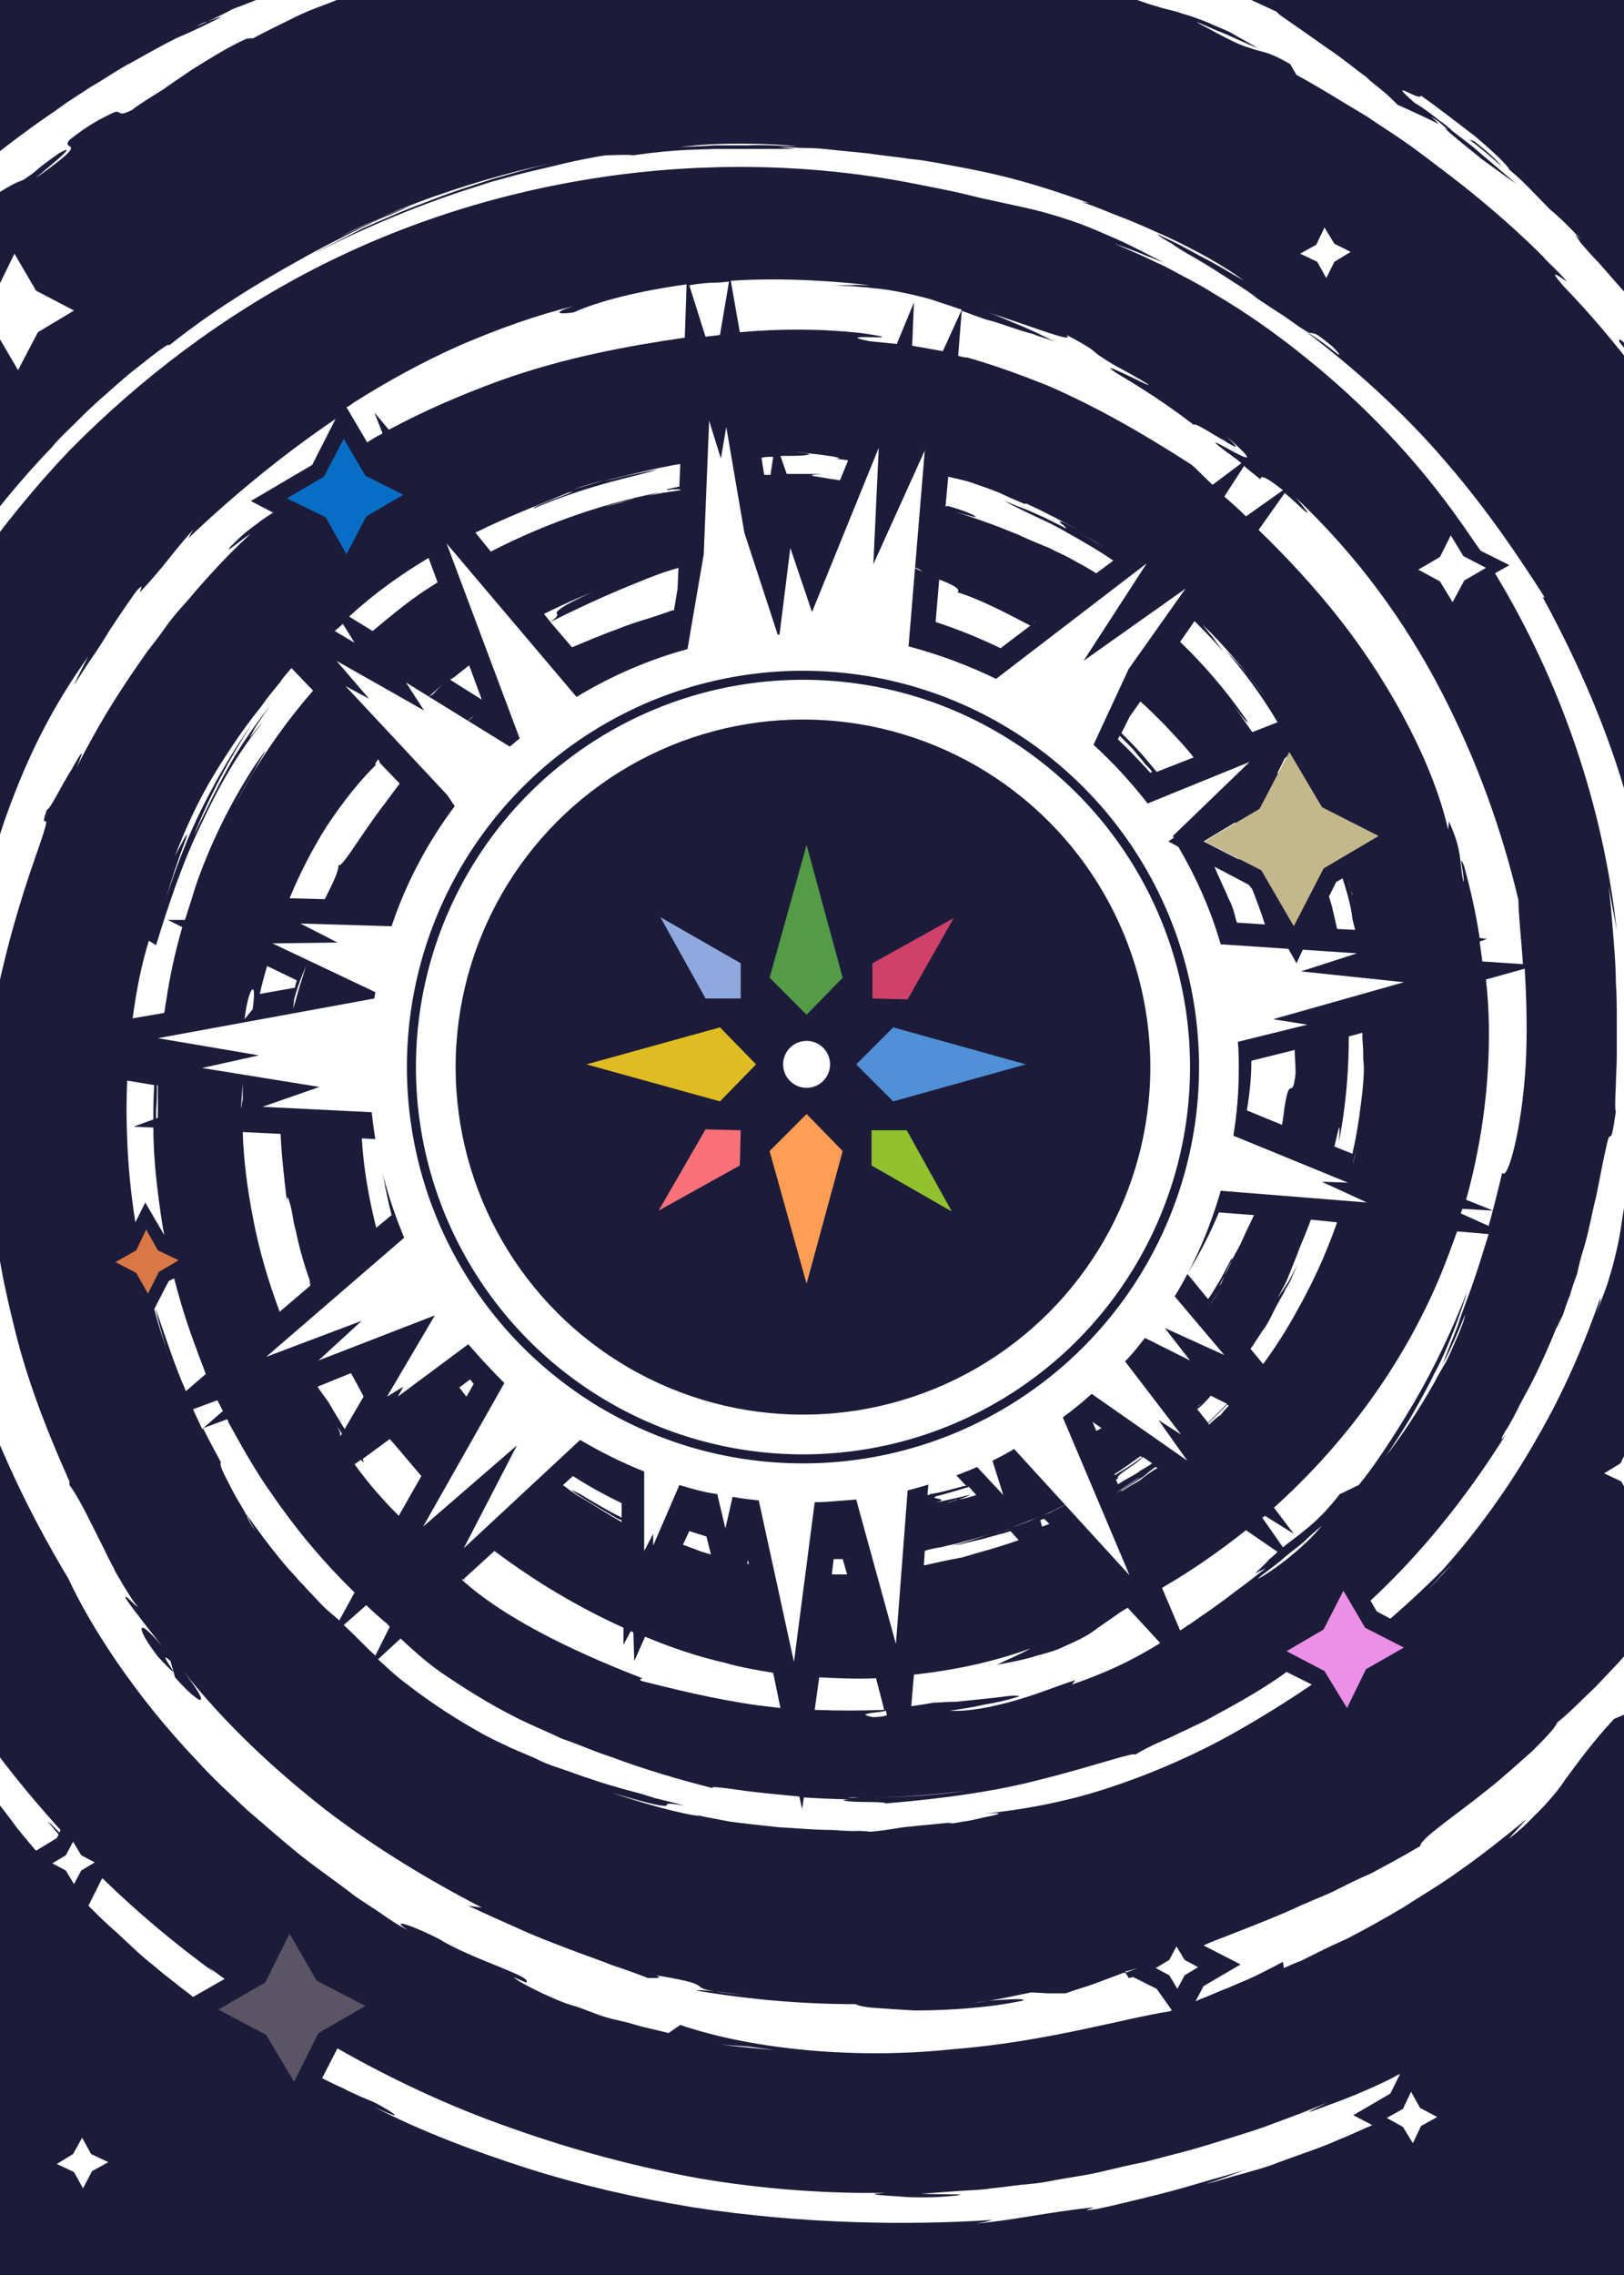 <?xml version="1.0" encoding="utf-8"?>
<!-- Generator: Adobe Illustrator 24.2.1, SVG Export Plug-In . SVG Version: 6.00 Build 0)  -->
<svg version="1.1" xmlns="http://www.w3.org/2000/svg" xmlns:xlink="http://www.w3.org/1999/xlink" x="0px" y="0px"
	 viewBox="0 0 180 252" style="enable-background:new 0 0 180 252;" xml:space="preserve">
<style type="text/css">
	.st0{fill:#1C1C3A;}
	.st1{fill:#FFFFFF;}
	.st2{fill:none;stroke:#FFFFFF;stroke-miterlimit:10;}
	.st3{fill:#5A5465;}
	.st4{fill:#C5B78C;}
	.st5{fill:#EC8FE6;}
	.st6{fill:#086DC5;}
	.st7{fill:#D97845;}
	.st8{display:none;}
	.st9{display:inline;}
	.st10{fill:none;stroke:#1C1C3A;stroke-miterlimit:10;}
	.st11{fill:#539B46;}
	.st12{fill:#FF9D55;}
	.st13{fill:#5090D6;}
	.st14{fill:#DFBC21;}
	.st15{fill:#8FA9DE;}
	.st16{fill:#91C12F;}
	.st17{fill:#CE416B;}
	.st18{fill:#FA7179;}
</style>
<g id="Layer_1">
	<rect x="-1.1" y="-1.1" class="st0" width="183.1" height="254.7"/>
	<g id="BACK_COLOR">
	</g>
	<g id="Layer_6">
		<circle class="st1" cx="88.8" cy="118.5" r="47.6"/>
		<path class="st1" d="M141.6,171.9l-3.5-2.4c-2.9,2.3-5.9,4.4-9,6.2c-0.1,0.1-0.2,0.1-0.3,0.2l2,4.7c0.4-0.2,0.7-0.5,1.1-0.7
			c0.7-0.5,1.4-1,2.3-1.6c0.8-0.6,1.7-1.2,2.7-2c1-0.7,2.1-1.6,3.4-2.6l-1.2,0.6c0.6-0.6,1.2-1.1,1.6-1.6
			C141.1,172.4,141.4,172.1,141.6,171.9z"/>
		<path class="st1" d="M71.1,186.2c3.2,0.8,7.9,2,12.9,2.7c0.8,0.1,1.7,0.2,2.5,0.3l-0.8-3.9c-1.8-0.3-3.6-0.6-5.3-1.1
			c-3.1-0.7-6-1.7-8.9-2.9l-1.2,2.7l-0.1-3.2c-0.1,0-0.2-0.1-0.3-0.1l-0.8,1.5v-1.9c-5.1-2.3-9.9-5.2-14.3-8.5l-3.4,3.1
			c0.1,0.1,0.2,0.2,0.3,0.3c-0.1-0.1-0.3-0.2-0.4-0.3l-0.1,0.1c4.4,4,11.7,7.7,20,10.9C71.2,186,70.7,185.9,71.1,186.2z"/>
		<path class="st1" d="M53.4,77.5L52,73.7c-0.5,0.4-0.9,0.7-1.4,1.1c-0.2,0.2-0.4,0.3-0.7,0.5L53.4,77.5z"/>
		<path class="st1" d="M128.6,182l-3.6-3.9c-0.4,0.2-0.7,0.4-1,0.6c-1.1,0.8-1.9,1.3-2.7,1.9c-0.8,0.6-1.8,1.1-3.4,1.8
			c-0.8,0.4-1.8,0.7-3,1c-1.2,0.4-2.7,0.7-4.4,1c1.2-0.6,2.5-1.1,3.7-1.8c-4.1,1.5-8.4,2.4-12.9,2.9L101,189
			c0.6-0.1,1.4-0.2,2.5-0.4c0.7,0,1.5-0.1,2.5-0.1c0.9-0.1,2-0.2,2.9-0.3c1-0.1,1.9-0.2,2.6-0.3s1.3-0.1,1.5,0
			c-1.3,0.4-2.5,0.7-3.8,0.9c-1.3,0.3-2.6,0.5-3.9,0.7c2.1,0.1,4.6-0.4,7.1-1.1c2.5-0.7,4.9-1.7,6.8-2.3l-0.4,0.5
			C123.7,184.9,126.3,183.4,128.6,182z"/>
		<path class="st1" d="M42.1,84.4l-0.2-0.3C41.5,84.7,41.4,85,42.1,84.4z"/>
		<path class="st1" d="M163.3,142c0.6-1.7,1.1-3.4,1.7-5.3l-3.5-0.3c-0.6,1.7-1.2,3.3-1.9,5c-4.1,9.8-10.6,18.6-18.4,25.6l2.2,2.9
			l-3.2-2c-0.1,0.1-0.2,0.2-0.3,0.2l2.3,3.3c0.7-0.6,1.3-1,1.8-1.4c1.1-0.9,2.4-1.8,4.5-4.5c0.7-0.3,1.4-0.7,2.1-1
			c1.5-1.8,3.8-5.2,6.1-9.1c2.3-3.9,4.4-8.4,5.9-12.3c-0.3,1.1-0.8,2.5-1.4,4.1c-0.6,1.5-1.3,3.3-2.2,4.9c-0.8,1.7-1.8,3.4-2.7,5
			c-1,1.6-1.9,3.1-2.8,4.3c1.5-1.8,3.7-5.1,5.5-8.3c0.4-0.8,0.9-1.6,1.3-2.3c0.4-0.8,0.7-1.5,1-2.2c0.6-1.3,1-2.4,1.1-3
			c-0.7,1.7-1.6,3.9-2.5,5.5c0.5-1.3,1.1-2.8,1.7-4.3C162,145.4,162.7,143.8,163.3,142z"/>
		<path class="st1" d="M30.8,145.2c0,0.1,0,0.1,0.1,0.2l0,0C30.8,145.3,30.8,145.2,30.8,145.2z"/>
		<path class="st1" d="M124.3,81.2c1,1,2,2,2.9,3.1l1,1.2l4.1-1.6c-1-1.3-2.2-2.5-3.3-3.7c-0.8-0.8-1.7-1.7-2.6-2.5l-1.2,1.7
			L124.3,81.2z"/>
		<path class="st1" d="M104.1,64.2l-0.4,4.7c2.5,0.8,4.9,1.8,7.2,2.9l3.3-2.5c-2.5-1.3-5.5-2.9-8.1-3.7
			C106.6,65.3,105.5,64.7,104.1,64.2z"/>
		<path class="st1" d="M114.5,68.8c0.1,0,0.1,0.1,0.2,0.1l0,0C114.6,68.8,114.5,68.8,114.5,68.8z"/>
		<path class="st1" d="M108.2,165.6l-0.8-0.9c-2,0.6-3,0.9-3.5,1c-0.6,0.2-0.3,0.2,0,0.3c0.5,0.1,1,0.2-0.9,0.6l0,0
			c1.3-0.3,2.8-0.6,4.4-1c0.4-0.1-0.3,0.2-1.1,0.5C106.9,166,107.6,165.8,108.2,165.6z"/>
		<path class="st1" d="M156.7,11.7C156.7,11.6,156.7,11.6,156.7,11.7C156.6,11.6,156.7,11.6,156.7,11.7z"/>
		<path class="st1" d="M164.9,118.7c-0.3,4.8-1.1,9.5-2.4,14.2l3,1.2l-3.4-0.2c-0.1,0.2-0.1,0.3-0.2,0.5l3.1,1.4
			c0.5-1.8,1-3.8,1.5-5.9c0.6,1,2.2-4.9,2.6-11.9c0.2-3.5,0.1-7.3-0.1-10.6v-0.1l-4.3,1.2C165.1,112,165.1,115.4,164.9,118.7z"/>
		<path class="st1" d="M208.7,98.4c0,0.2,0,0.4,0,0.6C208.8,98.8,208.8,98.6,208.7,98.4z"/>
		<path class="st1" d="M52.9-5.2c0.1,0,0.1,0,0.2,0C53-5.2,52.9-5.2,52.9-5.2z"/>
		<path class="st1" d="M23,2.4c-0.4,0.2-0.8,0.3-1.3,0.6C22.1,2.7,22.5,2.5,23,2.4z"/>
		<path class="st1" d="M190.8,47.8L190.8,47.8C190.8,47.9,190.8,47.8,190.8,47.8z"/>
		<path class="st1" d="M143.3,55.4c-0.3-0.3-0.6-0.5-0.9-0.8l-2.9,4.1c2.9,2.8,6.1,6.2,9,9.9c5.9,7.5,10.5,16.5,12,23.3l0.1-0.9
			c1.5,3.3,1.1,4.2,1.6,6.7c0.2-0.4-0.7-3.8,0.1-1.7c0.7,2.6,1.3,5.2,1.7,7.9l0.8,0.1l-0.8,0.3c0.1,0.7,0.2,1.5,0.3,2.2l4.5,0.3
			c-0.2-3-0.5-5.5-0.5-7.1c-1.9-8-4.7-15.7-8.6-23.2c-3.9-7.5-9.1-14.8-16.1-21.4C145.9,57.8,144.8,56.8,143.3,55.4z"/>
		<path class="st1" d="M112.5,36.4c-1.2-0.4-2.3-0.8-3.2-1c-0.9-0.3-1.7-0.6-2.5-0.9c-0.1,0-0.1,0-0.2-0.1l-0.4,5
			c0.3,0.1,0.6,0.2,1,0.2c3.2,0.9,6.1,2,8.9,3.1c5.5,2.4,10.4,5.2,16,8.8c0.7,0.6,1.4,1.4,2.3,2.2l3.2-2.4c-0.6-0.5-1.2-0.9-1.6-1.2
			c-0.8-0.6-1.2-0.9-1.3-1.1c-3.4-2.9-7.1-5.4-11-7.7c-1.3-0.9-0.4-0.5,0.9,0.1s2.8,1.4,2.7,1.2c-2.1-1.3-3.4-1.9-4.2-2.4
			c-0.8-0.5-1.1-0.7-1.4-0.9c-0.5-0.4-0.6-0.7-3.5-2.2c1,1-3.4-0.8-8.7-2.5c1.2,0.4,2.4,1,3.7,1.5c1.2,0.5,2.4,1.1,3.6,1.7
			c-0.8-0.3-1.6-0.5-2.3-0.8C113.7,36.8,113.1,36.6,112.5,36.4z"/>
		<path class="st1" d="M96.4,31.6c-3.3-0.4-9.3-0.9-15.4-0.5l1,5.7c4.5-0.4,9-0.4,13.5,0.1c6.8,1-4.1-0.1,0.9,0.9c1,0.1,2,0.2,3,0.3
			l1.9-4.6l-0.2,4.8c1.2,0.2,2.3,0.4,3.4,0.6l2.1-4.6c-0.6-0.2-1.2-0.4-1.8-0.6c-0.7-0.2-1.4-0.5-2.2-0.7c-0.8-0.2-1.6-0.4-2.6-0.6
			c-1-0.2-2.1-0.4-3.4-0.5c-0.6-0.1-1.3-0.1-2.1-0.2c-0.7,0-1.6-0.1-2.4-0.1h2.2C94.9,31.5,95.6,31.6,96.4,31.6z"/>
		<path class="st1" d="M131.6,141.1l2.3,2.8c0.3-0.4,0.6-0.9,0.9-1.4c0.6-0.9,1.1-2,1.7-3.1c0.5-0.2-2.1,4.2-1.1,2.7
			c0.5-1.3,1.2-2.7,2-4.1c0.5-1.1,1-2.2,1.6-3.4l-3.9-0.3C134.1,136.7,132.9,139,131.6,141.1z"/>
		<path class="st1" d="M37.7,158.7c0,0.1,0,0.3,0,0.4l0.2-0.3C37.4,158.1,37.2,157.7,37.7,158.7z"/>
		<path class="st1" d="M38.2,158.3l2.1-3.6c-0.4-0.8-0.9-1.7-1.4-2.6l-3.7,1.5c0.3,0.5,0.7,1,1.2,1.7C36.8,156,37.4,157,38.2,158.3z
			"/>
		<path class="st1" d="M61,68.9c1.1-0.8,0.7-0.8,0.7-1s0.4-0.7,3.9-2.3c-2.2,0.9-4.1,1.8-5.3,2.4L61,68.9z"/>
		<path class="st1" d="M37.5,95.8c0.3,0.5,2.1-2.7,4.7-6.2c0.7-0.9,1.4-1.9,2.1-2.8L42,84.4c-2,1.9-4,4.4-5.9,7.3
			c-1.5,2.4-2.9,5.1-4,7.8l3.9,0.1C36.9,97.8,37.6,96.4,37.5,95.8z"/>
		<path class="st1" d="M32.9,108.6l-3.3-1.6c-0.3,1.1-0.6,2.1-0.8,3.1l3.9-0.7C32.7,109.2,32.8,108.9,32.9,108.6z"/>
		<path class="st1" d="M31,145.3l3.4-2.9c0-0.2-0.1-0.3-0.1-0.5s0.1,0,0.2,0.4l0,0c-0.6-1.6-1.3-3.9-1.7-5.9
			c-0.2-0.7-0.3-1.3-0.4-1.9c-0.1-0.6-0.2-1-0.3-1.3c-0.2-0.7-0.3-0.8-0.3-0.1c-0.3-2.6-0.6-5.1-0.7-7.5l-4.2-0.2
			c0.1,3,0.5,6.2,1.1,9.3C28.7,138.5,29.8,142.1,31,145.3z"/>
		<path class="st1" d="M139.7,53.1c-0.7-0.6-1.3-1-1.8-1.5l-2.2,3.4c0.8,0.7,1.6,1.4,2.4,2.2l4.1-2.9
			C140.9,53.3,139.7,52.4,139.7,53.1z"/>
		<path class="st1" d="M76.4,31.6l1.8,5.7c0.6-0.1,1.1-0.1,1.6-0.2l1-5.9c-0.4,0-0.8,0.1-1.2,0.1C78.6,31.3,77.5,31.4,76.4,31.6z"/>
		<path class="st1" d="M44.2,167.9l2.5-4.4c-0.2-0.2-0.4-0.5-0.6-0.7c-1.1-1.3-2.1-2.5-2.9-3.4l-3,2.2c0.2,0.5,0.1,0.4-0.2,0.1
			l-0.7,0.5c0.8,1.1,1.8,2.4,3,3.7C42.9,166.6,43.6,167.3,44.2,167.9z"/>
		<path class="st1" d="M96.7,190.2c0.9,0,1.3-0.1,1.6-0.2l-0.1-0.5c-0.9,0.2-1.6,0.2-1.9,0.3C95.7,189.9,95.8,190,96.7,190.2z"/>
		<path class="st1" d="M98,189.4l-0.9-3.5c-2.1,0.1-4.2,0-6.3-0.1l-0.5,3.6C93,189.5,95.6,189.5,98,189.4z"/>
		<path class="st1" d="M106.5,164.7c0.2-0.1,0.4-0.1,0.6-0.1l-2.9-3.1c-0.4,0.2-0.8,0.3-1.1,0.4l-0.3,3.7c0.1,0,0.2,0,0.3-0.1
			C104.5,165.3,105.6,164.9,106.5,164.7z"/>
		<path class="st1" d="M126,83.5l-0.5-0.6l-0.6-0.6c-0.3-0.3-0.5-0.5-0.8-0.8l-0.2,0.4c1.3,1.2,2.5,2.5,3.6,3.7l0.2-0.1
			c-0.2-0.3-0.5-0.6-0.8-0.9C126.7,84.3,126.3,83.9,126,83.5z"/>
		<path class="st1" d="M140.5,102.1c0,0.1,0.1,0.2,0.1,0.4l0,0C140.6,102.3,140.5,102.2,140.5,102.1z"/>
		<path class="st1" d="M54.8,100.1L54.8,100.1L54.8,100.1L54.8,100.1z"/>
		<path class="st1" d="M71.7,64.1c-3,1.2-5.9,2.4-10.7,4.8l2.4,2.8c1.7-0.7,3.3-1.4,5-2c1.2-0.5,2.5-0.9,3.8-1.3
			c0.6-0.2,1.2-0.4,1.8-0.6c0.2-0.1,0.5-0.2,0.7-0.2l0.4-2.4l0.1-2.3c-0.3,0.1-0.7,0.2-1,0.3C73.2,63.5,72.5,63.8,71.7,64.1z"/>
		<path class="st1" d="M142.4,122.5c0.6-3.7,0.8-0.3,1.2-3.6c0-1-0.1-1.8-0.1-2.6l-4.8,1.2c0,1.9-0.2,3.7-0.5,5.5l3.9,1.6
			c0-0.2,0.1-0.4,0.1-0.7C142.3,123.5,142.3,123,142.4,122.5z"/>
		<path class="st1" d="M69,160.1c-0.3-0.2-0.7-0.4-1.1-0.6h-0.1C68.2,159.7,68.6,160,69,160.1L69,160.1z"/>
		<path class="st1" d="M121.1,157.5l0.4,1c0.2-0.1,0.4-0.2,0.6-0.3L121.1,157.5z"/>
		<path class="st1" d="M62.9,54.6c-3.1,1.3-6.6,2.6-10.2,4.4l1.7,2.1c6.4-3.3,13.2-5.6,20-6.8c-0.8,0-0.6-0.1,0.4-0.3
			c0.2,0,0.3-0.1,0.5-0.1l0.1-2.5c-0.8,0.1-1.5,0.3-2.2,0.4c-2.1,0.5-3.7,0.8-6.3,1.5c1-0.2,2-0.5,3-0.7l3-0.6
			c-2,0.7-7.1,1.5-13.7,4.3C58.6,56.2,65.4,53.9,62.9,54.6z"/>
		<path class="st1" d="M70.4,55.2c0.9-0.2,2-0.4,3-0.6c0.7-0.1,1.4-0.2,2-0.3v-0.1c-0.1,0-0.2,0-0.3,0c-0.3,0-0.5,0-0.6,0
			c0,0-0.6,0.1-1.3,0.3C72.4,54.8,71.4,55,70.4,55.2z"/>
		<path class="st1" d="M91.2,50.4c-0.8-0.1-1.7-0.2-2.6-0.3c-0.8,0-1.6-0.1-2.3-0.1l0,0c3.1,0.1,3.9,0.3,3.1,0.4
			c-0.5,0.1-1.5,0.1-2.9,0.1l0.7,2c2.1,0,3.7,0,3.9,0c-1.7,0.1-1.3,0.2,0.1,0.4c0.5,0.1,1.2,0.2,1.9,0.3L94,51
			c-0.4-0.1-0.9-0.1-1.4-0.2C93.6,50.8,92.7,50.6,91.2,50.4z"/>
		<path class="st1" d="M119.4,58.9c1.1,0.6,2.1,1.2,3,1.7C121.1,59.8,120.1,59.3,119.4,58.9z"/>
		<path class="st1" d="M285.8,190.1l-0.5,1.1C285.4,191.1,285.5,190.7,285.8,190.1L285.8,190.1z"/>
		<path class="st1" d="M25.2,164c0.3,0.6,0.6,1.2,1,1.9s0.8,1.3,1.1,1.9c0-0.2,2,2.9,4.6,5.9l1,1.1c0.3,0.4,0.7,0.7,1,1.1
			c0.7,0.7,1.3,1.4,1.9,2c0.7,0.7,1.4,1.2,1.8,1.6l1.7-3.1c-3.4-3.3-6.5-7-9.1-10.8c-1.8-2.5-3.3-5.2-4.8-7.9
			c-0.1-0.1-0.1-0.3-0.2-0.5l-2.7,1c0.7,1.4,1.4,2.7,2,3.8C24.3,162.1,24.6,162.9,25.2,164z"/>
		<path class="st1" d="M17.3,104.7l-0.8-0.5c-0.9,2.9-1.4,5.7-1.8,8.6l3.5-0.6c0.1-0.4,0.1-0.8,0.2-1.2c0.4-2.8,1-5.5,1.8-8.3
			l-1.6-0.8h1.9c0.4-1.2,0.8-2.5,1.2-3.8c1.5-4.3,3.6-8.8,6.6-13.4c1.6-2.3,1.2-1.6,0.3-0.1c-0.4,0.8-1,1.7-1.5,2.6
			s-0.9,1.7-1.1,2.1c2.4-4.7,5.4-9,8.7-12.8L32.3,74c-0.4,0.5-0.9,1-1.2,1.5c-0.8,1-1.5,1.8-2.1,2.7c-1.3,1.6-2.3,3-3.3,4.5
			c-1.9,2.9-3.9,5.9-6.3,12.1c0.9-1.7,1.4-2.7,1.3-2.2s-1,2.5-2.3,6.9c1.1-3.4,2.4-6.8,4-10s3.4-6.3,5.5-9.3
			c-2.5,3.9-4.7,8-6.4,12.3c1.4-2.9,2.9-6,4.5-8.7c0.8-1.3,1.6-2.5,2.4-3.6s1.5-2,2.1-2.8c-1,1.3-1.6,2.3-2.1,3
			c-0.4,0.7-0.6,1.1-0.7,1.2c-0.1,0.3,0.4-0.5,1.5-1.7c-2.8,3.4-5,7.3-6.9,11.4C20.3,95.4,18.8,99.8,17.3,104.7z"/>
		<path class="st1" d="M74.5,54.3L74.5,54.3L74.5,54.3L74.5,54.3z"/>
		<path class="st1" d="M288.5,183.5C288.5,183.5,288.5,183.4,288.5,183.5C288.5,183.4,288.5,183.4,288.5,183.5z"/>
		<path class="st1" d="M-81.9,104.4L-81.9,104.4C-81.9,104.3-81.9,104.3-81.9,104.4z"/>
		<path class="st1" d="M105.4,201.9c-0.1,0-0.2,0-0.2,0.1C105.3,202,105.4,201.9,105.4,201.9z"/>
		<path class="st1" d="M173.1,146.1c0.3-0.7,0.5-1.3,0.6-1.8C173.5,144.8,173.3,145.5,173.1,146.1z"/>
		<path class="st1" d="M285.3,191.3c0,0.1-0.1,0.1-0.1,0.2L285.3,191.3z"/>
		<path class="st1" d="M-78.4,174c0,0,0-0.1,0-0.2C-78.4,173.9-78.4,174-78.4,174z"/>
		<path class="st1" d="M15.5,289.3c-0.1-0.1-0.2-0.1-0.3-0.2C15.3,289.2,15.4,289.3,15.5,289.3z"/>
		<path class="st1" d="M288.6,183.3L288.6,183.3C288.7,183.1,288.7,183,288.6,183.3z"/>
		<path class="st1" d="M115.2,56.6c-0.9-0.5-1.7-0.8-2.4-1.1c-0.7-0.3-1.4-0.6-2-0.9c-1.2-0.5-2.2-0.8-3-1.1c-1.2-0.4-2-0.5-2.7-0.7
			l-0.3,3.3c0.2,0,0.2,0,0.1-0.1c1.8,0.5,3,1,3.2,1.2c0.3,0.2-0.4,0-2.2-0.5c1.6,0.5,3,1,4.1,1.4s2,0.8,2.8,1.1
			c1.5,0.7,2.5,1.1,3.5,1.5c0.9,0.5,1.8,0.8,3.1,1.6c0.6,0.3,1.3,0.7,2.1,1.2l1.9-1.4c-1.6-1.1-3.5-2.2-5.3-3.2
			c-1.5-0.9-3-1.5-4.2-2.1s-2.1-1-2.5-1.3c0.9,0.4,1.7,0.7,2.5,1c0.7,0.3,1.3,0.6,1.8,0.8c1,0.5,1.6,0.8,2,1
			c0.7,0.4,0.5,0.2,0.2-0.1c-0.3-0.2-0.7-0.5-0.2-0.4c0.3,0.1,0.8,0.4,1.8,0.9c-1.7-0.9-3.5-1.9-5.7-2.9
			C113.1,55.7,114.2,56.1,115.2,56.6z"/>
		<path class="st1" d="M288.4,183.8L288.4,183.8c0-0.1,0.1-0.1,0.1-0.2c0.1-0.2,0.1-0.3,0.2-0.4c0,0,0,0.1-0.1,0.1v0.1v-0.1
			C288.5,183.6,288.4,183.7,288.4,183.8v-0.1C288.4,183.8,288.4,183.8,288.4,183.8z"/>
		<path class="st1" d="M123.6,163.4c0.6-0.4,1.3-0.8,1.9-1.2l1.1-0.8l-0.2-0.1c-1,0.7-1.9,1.4-2.9,2L123.6,163.4z"/>
		<path class="st1" d="M145.3,135.1l-0.5,1.3c-0.3,0.8-0.7,1.6-1,2.5l-1,2.5c-0.3,0.8-0.8,1.6-1.2,2.4l1.2-1.8l1-1.9
			c-0.2,0.5-0.5,1.1-0.7,1.6s-0.6,1-0.8,1.5c-0.6,1-1.1,2-1.6,3c-0.1,0.2-0.3,0.5-0.4,0.7l-0.5,0.7c-0.3,0.5-0.6,0.9-0.9,1.4
			c-0.1,0.1-0.2,0.3-0.3,0.4l1.4,1.7c1.4-1.9,2.6-3.8,3.7-5.8c1.7-3,3.2-6.2,4.5-9.9L145.3,135.1z"/>
		<path class="st1" d="M126.8,163.5c-1.2,0.8-2,1.3-2.5,1.6v0.1c0.6-0.4,1.3-0.8,2-1.2c0.6-0.5,1.3-1,2-1.4l-0.2-0.1
			C127.7,162.7,127.3,163.1,126.8,163.5z"/>
		<path class="st1" d="M149.7,98.5c0.1,0.2,0.1,0.5,0.2,0.7C149.9,99,149.8,98.8,149.7,98.5z"/>
		<path class="st1" d="M93.4,172.7c-0.3,0-0.6,0-0.9,0h-0.1l-0.2,1.7c0.6,0,1.1,0,1.7,0L93.4,172.7z"/>
		<path class="st1" d="M115.3,168.4l0.2,0.7c0.1,0,0.2-0.1,0.3-0.1c0.2-0.1,0.3-0.1,0.5-0.2l-0.5-0.5
			C115.7,168.2,115.5,168.3,115.3,168.4z"/>
		<path class="st1" d="M112.9,170.6l-0.9-1c-0.2,0.1-0.4,0.1-0.6,0.2c-0.9,0.2-1.8,0.5-2.6,0.7c-0.9,0.2-1.7,0.4-2.5,0.6
			c-0.8,0.1-1.5,0.2-2.1,0.3l0,0c-0.6,0.1-1.2,0.2-1.7,0.4l-0.1,1.6c1.3-0.3,2.7-0.6,4.3-0.9C108.3,172,110.4,171.5,112.9,170.6z"/>
		<path class="st1" d="M140.2,77.2c-2.4-3.2-4.5-5.7-6.9-8l1.2,1.5l1.1,1.5c-1.1-1.3-2.3-2.5-3.2-3.4l-1.6,2.3c2.4,2.3,5,5.2,7.6,9
			c-0.4-0.5,0.2,0.6-1.7-2c0.7,1,1.4,2,2.1,3l2.8-1.1c-1.9-3.2-3.9-5.8-5.7-7.9C137.5,73.7,138.9,75.4,140.2,77.2z"/>
		<path class="st1" d="M24.7,156.3c-0.2-0.4-0.4-0.8-0.6-1.2l-2.7,1c0.3,0.7,0.7,1.5,1,2.2L24.7,156.3z"/>
		<path class="st1" d="M41.5,183.3l0.1,0.1l1.6-3.2c-0.2-0.2-0.3-0.4-0.5-0.5c-0.7-0.6-1.4-1.2-2.1-1.9l-2.5,2.2l0.1,0.1
			C39.4,181.2,40.4,182.3,41.5,183.3z"/>
		<path class="st1" d="M41.3,69.9c1.8-1.5,3.6-3,5.5-4.3c0.6-0.4,1.1-0.7,1.7-1.1l-1-2.7c-3,1.8-6,3.9-8.8,6.5L41.3,69.9z"/>
		<path class="st1" d="M84.7,52.6c0.2,0,0.4,0,0.7,0l0.3-2c-0.4,0-0.8,0-1.3,0.1L84.7,52.6z"/>
		<path class="st1" d="M38,69.1C38,69.1,37.9,69.2,38,69.1c-0.4,0.4-0.7,0.6-0.9,0.8l2.2,1.3L38,69.1z"/>
		<path class="st1" d="M82.9,172.8l-0.1,0.4c0.1,0,0.1,0,0.2,0.1L82.9,172.8z"/>
		<path class="st1" d="M78.8,172.2l-0.5-2c-0.6-0.2-1.3-0.4-1.9-0.6l-0.7,1.5c0.7,0.3,1.4,0.5,2.1,0.8
			C78.2,172,78.5,172.1,78.8,172.2z"/>
		<path class="st1" d="M148.4,126.5c0.2-2.7,0-1.6-0.5,0.5l2,0.8c0.7-3.1,0.9-5.3,1.1-6.8c0.2-2,0.2-2.9,0.1-3.6
			c0-0.7,0-1.2-0.1-2.4c0-0.2,0-0.4,0-0.6l-1.5,0.4C149.5,118.5,149.2,122.4,148.4,126.5z"/>
		<path class="st1" d="M127.7,162.1l-1-0.7c-0.5,0.4-0.9,0.8-1.3,1c-0.5,0.4-0.9,0.6-1.1,0.8c-0.4,0.3-0.4,0.4-0.4,0.5
			c0,0,0,0.1-0.2,0.2l0.2,0.5c0.1,0,0.1-0.1,0.2-0.1c0.9-0.6,1.7-0.9,2.3-1.4C126.9,162.6,127.3,162.4,127.7,162.1z"/>
		<path class="st1" d="M17.5,120.2h-0.1c0,0.9,0,1.8-0.1,2.8c0,0.3,0,0.6,0,0.9l0.2-0.1C17.5,122.6,17.5,121.4,17.5,120.2z"/>
		<path class="st1" d="M132.6,156L132.6,156l0.5-0.5C132.9,155.6,132.8,155.8,132.6,156z"/>
		<path class="st1" d="M133.9,157.7l0.1,0.1c1.1-1,1.6-1.4,0.9-0.6c0.5-0.6,0.9-1.1,1.3-1.5l-0.2-0.1
			C135.4,156.2,134.7,156.9,133.9,157.7z"/>
		<path class="st1" d="M52.5,153.3c-0.1-0.1-0.2-0.3-0.4-0.5l-1.2,0.9c0.3,0.3,0.5,0.7,0.8,1L52.5,153.3z"/>
		<path class="st1" d="M43.4,134.6c-0.7-2.8-1.2-5.6-1.5-8.4l-1.8-0.1c0.2,3.4,0.8,6.7,1.6,9.9L43.4,134.6z"/>
		<path class="st1" d="M63.9,165.6l0.7,0.4c1.5,0.9,2.9,1.8,4.3,2.6v-0.2c-0.2-0.1-0.3-0.1-0.5-0.2c-0.3-0.2-0.7-0.4-1-0.6
			c-1.4-0.8-2.7-1.6-3.5-2.1c-0.7-0.5-0.8-0.6,0.4,0c1.5,0.9,3,1.8,4.6,2.6v-1.6c-2.1-1-4-2.1-5.4-3l-1.1,1l0.8,0.6L63.9,165.6z"/>
		<path class="st1" d="M47.4,100c1-2,2.1-3.9,3.4-5.7l-1-1.4c-0.5,0.7-1,1.4-1.5,2.1s-1,1.6-1.5,2.5c-0.4,0.7-0.9,1.6-1.3,2.4
			L47.4,100z"/>
		<path class="st1" d="M132.7,156.1l1.2,1.5c0.7-0.7,1.4-1.4,2.1-2.1l-1.8-0.9C133.7,155.2,133.2,155.7,132.7,156.1z"/>
		<path class="st1" d="M126.2,163.7c-1.7,1.1-2.4,1.6-2.5,1.7C125.4,164.3,126.6,163.5,126.2,163.7z"/>
		<path class="st1" d="M150.5,126.4c-0.2,1-0.3,1.8-0.6,2.6C150.2,128,150.4,127,150.5,126.4z"/>
		<path class="st1" d="M115.2,56.6c0.1,0.1,0.2,0.1,0.3,0.2C117.5,57.7,116.4,57.1,115.2,56.6z"/>
		<path class="st1" d="M-21.6,153.2c-0.4-2.1-0.3-2.3-0.2-1.7c0.1,0.3,0.2,0.9,0.4,1.6c0.2,0.7,0.4,1.4,0.6,2.1
			c0.8,2.8,1.5,5.1,0.1-1.2C-20.7,155.3-23.5,142.6-21.6,153.2z"/>
		<path class="st1" d="M-20.7,154L-20.7,154c-0.1-0.4-0.2-0.9-0.3-1.3C-20.9,153.3-20.8,153.6-20.7,154z"/>
		<path class="st1" d="M28.3,169.6c-0.2-0.4-0.6-1-0.9-1.7C27.3,167.9,27.5,168.4,28.3,169.6z"/>
		<path class="st1" d="M67,53.2c-1.2,0.3-2.3,0.6-3.4,1C64.9,53.8,66,53.5,67,53.2z"/>
		<path class="st1" d="M92.2,202.7c1.9,0.1,2.6,0.2,5.2,0.1c-0.2,0-0.5,0-0.8-0.1C95.6,202.9,94.4,202.9,92.2,202.7z"/>
		<path class="st1" d="M160.9,173.3c-0.3,0.3-0.7,0.7-1,1c-0.5,0.6-1.1,1.2-1.6,1.8L160.9,173.3z"/>
		<path class="st1" d="M95.3,199.1c3.9,0.1,7.8-0.3,11.7-0.7C103.8,198.8,99.5,199.2,95.3,199.1z"/>
		<path class="st1" d="M-79.6,169.4c0.1,0.5,0.2,0.8,0.3,1.4c-0.1-0.7-0.2-1.4-0.4-2.1c-0.1-0.4-0.3-0.9-0.4-1.2
			C-79.9,168.1-79.7,168.8-79.6,169.4z"/>
		<path class="st1" d="M70.4,55.2c-0.5,0.1-1,0.3-1.5,0.4C65.4,56.6,67.8,56,70.4,55.2z"/>
		<path class="st1" d="M104.2,171.5c2-0.3,3.9-1.1,6-1.7c-1.7,0.5-3.1,0.9-4.2,1.2C104.9,171.2,104.2,171.4,104.2,171.5z"/>
		<path class="st1" d="M94,199.1L94,199.1c0.4,0,0.8,0,1.3,0C94.9,199.1,94.5,199.2,94,199.1z"/>
		<path class="st1" d="M118.5,166.5c-0.8,0.4-1.5,0.7-2.2,1.1c-0.7,0.3-1.5,0.6-2.1,0.8c-0.7,0.3-1.4,0.5-2,0.8
			c-0.3,0.1-0.6,0.3-1,0.4c-0.3,0.1-0.6,0.2-1,0.3c0.3-0.1,0.7-0.2,1-0.3s0.7-0.3,1-0.4c0.7-0.3,1.4-0.5,2.1-0.8s1.4-0.5,2.1-0.9
			C117.2,167.1,117.8,166.8,118.5,166.5z"/>
		<path class="st1" d="M66.9,78.9l0.6-0.6C62.2,81,67.5,78.5,66.9,78.9z"/>
		<path class="st1" d="M42.5,129.1c-0.1-0.9-0.1-1.8-0.2-2.8c0-0.9-0.1-1.8-0.1-2.8L42,121C41.9,123.7,42.2,126.4,42.5,129.1z"/>
		<path class="st1" d="M57,160.7c-0.7-0.6-1.3-1.1-1.9-1.7C55.7,159.6,56.3,160.1,57,160.7l1.8,1.5c0.6,0.6,1.3,1,2,1.5l2,1.4
			l-3-2.1C58.9,162.3,58,161.5,57,160.7z"/>
		<path class="st1" d="M88.3,16.2c-2.5-0.3-8.9-0.5-12.9,0.1c1.3-0.1,2.6-0.1,3.8-0.2c1.2,0,2.4,0,3.6,0C85.1,16,87,16.2,88.3,16.2z
			"/>
		<path class="st1" d="M-49,104.6C-49,104.5-49.1,104.6-49,104.6C-49.1,105-49.1,105.1-49,104.6z"/>
		<path class="st1" d="M-46.1,176l-0.3-1c-0.1-0.1-0.3-0.1-0.4-0.1L-46.1,176z"/>
		<path class="st1" d="M106.1,166.1c-0.1,0-0.2,0-0.3,0.1C104.3,166.7,105.2,166.5,106.1,166.1z"/>
		<path class="st1" d="M136,48.4c1.1,1.1,1.2,1.2,0.7,1c-0.2-0.1-0.6-0.3-1-0.6c-0.4-0.2-0.9-0.5-1.4-0.8c-1.8-1.1-3.4-1.9,0.2,1
			C134.1,48.3,141.9,53.5,136,48.4z"/>
		<path class="st1" d="M134.6,49.1L134.6,49.1c0.2,0.2,0.5,0.4,0.7,0.6C135,49.4,134.9,49.3,134.6,49.1z"/>
		<path class="st1" d="M100.9,62.7c0.3,0.1,0.8,0.4,1.3,0.6C102.1,63.2,101.9,63,100.9,62.7z"/>
		<path class="st1" d="M133.9,144.8l1.5-2.1C134.8,143.5,134.3,144.2,133.9,144.8z"/>
		<path class="st1" d="M50.4,74.8c-1.1,0.8-1.5,1.1-2.9,2.4c0.2-0.1,0.3-0.2,0.5-0.3C48.5,76.3,49.1,75.7,50.4,74.8z"/>
		<path class="st1" d="M26.7,122.8c0.1-0.3,0.1-0.7,0.2-1c0-0.5,0-1.2,0-1.8L26.7,122.8z"/>
		<path class="st1" d="M55.5-5.2c-1.2,0.1-1.9,0-2.5,0c0.4,0.1-1.2,0.7-1.8,0.9c-0.3,0.1-0.4,0.2,0.2,0c0.3-0.1,0.7-0.2,1.4-0.4
			C53.5-4.7,54.4-4.9,55.5-5.2z"/>
		<path class="st1" d="M51.8,79.9c-2.1,1.7-4,3.6-5.9,5.6C47.5,83.8,49.5,81.7,51.8,79.9z"/>
		<path class="st1" d="M107.8,221.9l1.9-0.3C108.9,221.7,108.3,221.8,107.8,221.9z"/>
		<path class="st1" d="M34.2,106.4c-0.6,1.3-1.2,2.8-1.6,4.3c0,0.3-0.1,0.7-0.1,1c0.3-0.9,0.5-1.8,0.8-2.7
			C33.6,108.1,33.8,107.2,34.2,106.4z"/>
		<path class="st1" d="M53-5.2L53-5.2L53-5.2z"/>
		<path class="st1" d="M159.5,13.5c-0.3-0.2-0.5-0.3-0.9-0.6c0.4,0.4,0.8,0.7,1.1,1.1c0.3,0.1,0.6,0.3,0.8,0.4
			C160.2,14.1,159.8,13.8,159.5,13.5z"/>
		<polygon class="st1" points="124.7,218.4 124.8,218.5 126.1,218 		"/>
		<path class="st1" d="M129.5,144.1c0.2-0.3,0.4-0.6,0.6-0.9C131.4,141,130.5,142.5,129.5,144.1z"/>
		<path class="st1" d="M52.5,79.3L52.5,79.3c-0.2,0.2-0.4,0.4-0.7,0.6C52,79.7,52.2,79.5,52.5,79.3z"/>
		<path class="st1" d="M89.3,80.4c0.6,0,1.3-0.1,1.9,0c-1.2-0.1-2.4,0-3.6,0c-0.6,0-1.2,0.1-1.8,0.1L84,80.7l2.7-0.3
			C87.5,80.4,88.4,80.4,89.3,80.4z"/>
		<path class="st1" d="M27.1,112.9l0.9-1.1c0.2-1.4,0.2-2.3,0-2.2C27.8,109.6,27.4,110.6,27.1,112.9z"/>
		<path class="st1" d="M139.4,174.9c1.6-0.8,5.3-3.6,7.1-5.9c-0.7,0.6-1.4,1.2-2,1.8c-0.7,0.6-1.4,1.1-2,1.6
			C141.3,173.5,140.1,174.2,139.4,174.9z"/>
		<path class="st1" d="M83,226.7c-1.1-0.1-2.2-0.1-3.3-0.3c1,0.2,2.1,0.3,3.1,0.4l3.1,0.3L83,226.7z"/>
		<circle class="st2" cx="89" cy="118.2" r="38.5"/>
		<g>
			<path class="st1" d="M149.7,98.5c-0.1-0.5-0.3-1-0.4-1.5l0,0C149.4,97.5,149.6,98.1,149.7,98.5z"/>
			<path class="st1" d="M148.2,94.3c0.1,0.2,0.2,0.5,0.3,0.8l0.1-0.1c-0.7-2-1.4-3.8-2.1-5.6l0,0l-3.5-5.9l-0.6,0.5l-0.8,1.6
				c2,3.6,3.6,7.2,4.8,10.9l0.2-0.3l1.6-1C147.9,93.7,147.9,93.6,148.2,94.3z"/>
			<path class="st1" d="M149,97.9c-0.1-0.2-0.1-0.4-0.2-0.6l-0.7,0.4l-0.8,1.6c0.1,0.3,0.2,0.7,0.3,1c0.2,0.8,0.4,1.7,0.6,2.6l2,0.1
				c-0.1-0.4-0.2-0.8-0.3-1.2C149.8,100.8,149.5,99.5,149,97.9z"/>
		</g>
		<g>
			<path class="st1" d="M136.7,93.5l1.2-0.4c-0.3-0.7-0.7-1.4-1-2l-3.5,2.1l3.9,2C137.2,94.7,137,94.1,136.7,93.5z"/>
			<path class="st1" d="M138.4,98l-3.8-2c0.5,1.2,1.1,2.4,1.6,3.6c0.4,0.7,0.6,1.5,0.8,2.3c0,0.1,0.1,0.2,0.1,0.3l3.1,0.2
				c-0.4-1.3-0.9-2.6-1.4-3.9L138.4,98z"/>
		</g>
		<path class="st1" d="M144.2,107.6l6.2-2l-6-0.4l-0.7,1.5l-0.9-1.6l-7.5-0.5c-1.1-3.8-2.7-7.4-4.7-10.8l-1.1-0.6l0.6-0.4
			c0-0.1-0.1-0.1-0.1-0.2l8.5-8.2L127.2,89c-1.8-2.3-3.8-4.5-6-6.5l3.9-8.4l6.3-8.9l-11.3,8l7-10.8l-16.7,12.8
			c-3.1-1.5-6.3-2.7-9.7-3.6l1.8-21.7l-5.7,12.6l0.6-12.9L90,67.8l-2.4-7.1l-1.2,9.6c-0.1,0-0.2,0-0.2,0L82.5,59l-2-11.7l-0.6,3.5
			l-1.3-4.2L78,61.4l-1.8,10.5c-4.4,1.2-8.5,3-12.3,5.3l-14.4-17l8.1,21.6c-0.4,0.3-0.7,0.6-1.1,0.9L45,75.6l2,3.1l-9.7-5.5l3.6,4.2
			L38.3,76l11.3,12.1l0.8,1.2c-3,4-5.4,8.5-7,13.3l-10.1-0.3l4.1,2.1l-7.2,0.1l11.4,5.4c0,0.2-0.1,0.4-0.1,0.7l-24,4.4l11.2,1.9
			l-6.3,1.4l13,2.1l-6.3,2.2l12.1,0.6c0.5,4.9,1.8,9.6,3.6,13.9l-15.3,13.2l10.6-4l-4.8,4.4l12.9-5l-5.3,9l1.8-1.1l-0.6,1.1l7.8-5.8
			c1.3,1.5,2.6,2.9,4,4.3l-9,15.9l10.4-9l-5.9,11.4l12.9-12c2.2,1.3,4.6,2.5,7.1,3.5v8.8l1-1.9v1.3l2.9-6.7c1.4,0.4,2.7,0.8,4.2,1
			l0.9,3.8l0.8-3.5c1,0.2,2,0.3,2.9,0.4l3.9,17.9l2.3-17.7c1.5,0,3.1-0.2,4.6-0.3l4.4,16l1.3-17c2.6-0.7,5.2-1.5,7.7-2.6l2.9,3.1
			l-1.2-3.8c0.8-0.4,1.6-0.8,2.4-1.3l12.8,14l-7.4-17.5c1.1-0.8,2.2-1.7,3.2-2.6l10.6,7.4l-3.2-4.5l2.5,1.6l-6.2-8.1
			c0.8-0.8,1.5-1.7,2.2-2.6l5,2.5l-2.8-3.6l6.6,3l-5.5-6.5c2.2-3.6,3.9-7.5,5.1-11.7l16.2,1.3l-5-2.3l2.9,0.1l-12.7-5.2
			c0.4-2.4,0.6-4.8,0.6-7.3c0-1.1,0-2.1-0.1-3.1l7.7-1.9l-3.8-0.6l14.5-4.1L144.2,107.6z M89,164.2c-25.4,0-46-20.6-46-46
			s20.6-46,46-46s46,20.6,46,46S114.4,164.2,89,164.2z"/>
		<path class="st1" d="M137.4,191.6c2.8-1.6,5.5-3.3,8-5l-2.8-1.4c-2.3,1.7-5.3,3.4-8.1,4.9c-1,0.6-2,1-3,1.5
			c-0.9,0.4-1.8,0.9-2.6,1.2c-1.6,0.7-2.7,1.3-3.1,1.6c0.3-0.5-4.7,1.3-10.8,2.8c-6.1,1.6-13.5,2.3-17.3,2.6c1.3-0.1-0.4-0.2-2-0.2
			s-3.1-0.2-1.6-0.3c-1.7,0-3.4-0.1-5-0.2l-0.2,1.3l-0.3-1.4c-2.2-0.2-4.2-0.4-5.8-0.6c-2.8-0.4-4.4-0.6-3.7-0.3
			c-3.9-1-7.7-2.1-11.4-3.5c-1.9-0.6-3.6-1.4-5.4-2c-1.7-0.8-3.4-1.5-5-2.3c-3.2-1.6-6-3.4-8.5-5.1c-1.7-1.2-3.1-2.5-4.4-3.7
			l-2.5,2.3c1,0.9,1.9,1.8,3,2.6c3.2,2.5,6,4.2,8.3,5.5c1.2,0.7,2.4,1.2,3.4,1.7c1.1,0.5,2.2,0.9,3.2,1.4s2.1,0.8,3.2,1.2
			c0.6,0.2,1.1,0.4,1.7,0.6c0.6,0.2,1.2,0.4,1.8,0.6c0.6,0.2,1.3,0.4,2,0.6c0.7,0.2,1.4,0.4,2.2,0.6c0.8,0.2,1.5,0.5,2.4,0.7
			c0.8,0.2,1.7,0.4,2.7,0.7c-2.3-0.4-1.8-0.1-1.9,0c-0.2,0.1-1,0.1-6-1.4c4.9,1.7,9.5,2.7,9.6,2.5c0.7,0.2,2,0.4,3.5,0.7
			c1.6,0.2,3.4,0.4,5.3,0.6c1.9,0.1,3.9,0.3,5.6,0.3c0.9,0,1.7,0.1,2.5,0.1s1.5,0,2.1,0.1c1.1-0.1,1.8-0.2,3-0.4s2.8-0.3,5.7-0.6
			c0.4,0,0.3,0.1,0.2,0.1c0.2,0,0.6-0.1,1.2-0.2c0.8-0.1,1.7-0.3,2.5-0.5c1.6-0.3,2.6-0.6,0-0.4c3.9-0.4,8.7-1.2,13.6-2.8
			C127.6,196.5,132.7,194.3,137.4,191.6z"/>
		<path class="st1" d="M210.4,113.5c-0.4-3.2-0.7-4.8-0.9-6.8c-0.3-1.9-0.5-4.2-1.1-8.6c-0.1-1.9,0.2-1.9,0.4,0.4
			c-0.2-3.1-0.6-4.4-1-5.8c-0.2-0.8-0.4-1.6-0.6-2.7c-0.3-1.1-0.6-2.6-1-4.7l1.1,3c-0.4-1.8-0.6-3.1-0.9-4.1c-0.3-1-0.5-1.7-0.7-2.3
			c-0.4-1.2-0.8-2-1.6-3.8c-1.5-4.3-4.5-12.9-4.5-14c-0.4-0.4-1-1.4-1.8-2.9c-0.9-1.4-1.8-3.2-2.7-5.1c-0.1-0.6,0.7,0.7,1.1,1.4
			c-0.3-0.7-0.6-1.3-0.9-2c-0.3-0.6-0.7-1.2-1-1.8c-0.6-1.2-1.3-2.2-1.9-3.3c-1.2-2-2.5-3.7-3.6-5.4c-1.2-1.6-2.4-3.1-3.5-4.7
			c-1.1-1.6-2.3-3-3.4-4.8c0.1-0.3-0.2-0.8-0.6-1.3c1.5,1.9,2.9,3.7,4.1,5.3c1.2,1.7,2.2,3.2,3.1,4.4c1.4,2.2,2.2,3.5,2.3,3.8
			c0.4-0.4-3.6-6.9,0.4-2.1c-0.5-0.6-1-1.3-1.5-2.1c-0.6-0.7-1.2-1.5-1.8-2.2c-0.6-0.8-1.3-1.6-2-2.4c-0.7-0.8-1.4-1.6-2.2-2.5
			c-0.7-0.8-1.5-1.7-2.2-2.5c-0.8-0.8-1.5-1.6-2.2-2.4c-0.7-0.8-1.4-1.6-2.1-2.4c-0.7-0.7-1.4-1.5-2-2.2c-0.2-0.3-0.4-0.6-0.6-0.9
			l0.6,0.5c-1.2-1.3-2.3-2.4-3.4-3.3c-1.7-1.7-2.7-2.9-4.5-4.4c-0.2-0.5-1.8-2-3.8-3.7c-2.1-1.6-4.4-3.4-6-4.5
			c-0.1,0.7-4.1-2.2-0.7,0.8c0,0,1.1,0.6,2.8,2c0.5,0.3,1,0.8,1.3,1c-0.1,0-0.2-0.1-0.2-0.1c1,0.8,2.2,1.6,3.4,2.7
			c1.2,1,2.6,2.2,4,3.4c-1.3-0.9-2.5-1.8-3.9-2.8c-1.3-1.1-2.8-2.2-4.4-3.7c-1.8-0.9-3.8-1.8-4.9-2.3c-0.5-0.5-1-1-1.6-1.5
			s-1.3-1-1.9-1.6c-1.4-1-2.8-2.2-4.2-3.1c-1.4-1-2.7-1.9-3.7-2.6s-1.8-1.2-2-1.5c-5.5-2.6-12-5.3-18.1-7.2c-3-1-6-1.7-8.7-2.3
			c-2.7-0.5-5.1-0.8-6.9-1c-3.3-0.5-3.7-1-4.9-1.4c1.9,0.2,4.2,0.7,5.2,0.7c-1.7-0.2-3.7-0.6-5.9-0.9c-2.2-0.3-4.5-0.6-6.6-0.8
			c-2.2-0.1-4.2-0.2-5.7-0.3c-1.6,0-2.7,0.1-3.1,0.3c-4.2-0.3-3-0.5-2.2-0.6c0.4,0,0.7-0.1,0.2-0.1c-0.3,0-0.7-0.1-1.5-0.1
			s-1.8,0-3.3,0.1l1.6-0.3c-1.4-0.1-2.8-0.1-4.2-0.1c-1.4,0-2.7,0.1-4,0.2c-2.6,0.1-5.2,0.5-7.6,0.8c-2.5,0.3-4.8,0.9-7.2,1.4
			c-2.3,0.6-4.6,1.2-6.9,1.9C49.3-7.7,47-7,44.6-6.2c-2.3,0.9-4.7,1.6-7.1,2.6c-2.4,1-5,1.9-7.6,3c-1.3,0.5-2.7,1.1-4.1,1.6
			C24.9,1.5,24,1.9,23,2.4c0.8-0.3,1.2-0.5,1.5-0.5c-1.6,0.8-3.2,1.6-4.9,2.3C18,5,16.4,5.9,14.8,6.8c-1.6,0.8-3.1,1.9-4.7,2.8
			l-2.3,1.5c-0.8,0.5-1.5,1.1-2.3,1.6c-6.1,4.2-11.7,9-17,14.1C-22.1,37-30.8,49-38.2,61.1c-1,1.7-1.7,3.2-2.3,4.3
			c-0.6,1.2-1,2.1-1.3,3c-0.6,1.7-1,3.2-1.8,5.5c-0.4,0.4-0.8,0.9-1.2,1.4c-0.8,2.7-1.6,5.4-2.3,8.1c-0.4,1.4-0.9,2.8-1.3,4.1
			c-0.4,1.3-0.8,2.7-1.2,4c-0.2,0.6-0.4,1.3-0.6,1.9c-0.2,0.6-0.4,1.3-0.6,1.9c-0.4,1.3-0.8,2.6-1.2,3.9c-1.4,5.4-2.8,11.3-2.8,18.8
			l0.6-1.9c-0.1,1.3-0.3,3.1-0.4,4.9c-0.1,1.8-0.1,3.8-0.2,5.5c0,3.5,0,6.2-0.2,5.8c0.1,0.6,0.4,1.8,0.4,3.9l-0.3,0.2
			c0.4,4.4,1.1,8.8,1.9,13.2c0.7,5.1,0.3,4.8,0.1,5c-0.3,0.2-0.4,1.1,1.2,8.5c1.4,5.5,5.5,15,5.1,13c-0.7-2.2-1.6-5.5-1.3-5.8
			l1.7,4.8c0.6,0.3,1.4,1.3,1.7,0.7c0.1-0.3,0.1-1-0.1-2.3c-0.1-0.7-0.3-1.5-0.5-2.6c-0.2-1-0.6-2.3-0.9-3.8
			c-0.9-2.7-1.9-5.4-2.6-8.2l-0.1-2.8l0.8,3.5c0.2,1.2,0.5,2.3,0.8,3.5c-0.2-1-0.3-1.9-0.5-2.8c-0.2-0.8-0.3-1.6-0.5-2.4
			c-0.4-1.5-0.9-2.8-1.2-4.2c0.1-0.7,0.1-1.9-0.1-3.6l-0.6-2c-0.2-0.7-0.3-1.4-0.5-2.1l-0.9-4.1c0.3-1,1.1,3.7,0.8-1.9
			c-0.7-3.9-0.6,3.8-1.3-2.7c0.2-4.1,0.6-2.9,0.2-7.7c0.2-0.7,0.4,0.3,0.5,2.2c-0.1-1.1-0.1-2.3-0.2-3.6c-0.1-1.3,0-2.6,0-3.9
			s0-2.5,0-3.5s0-1.9-0.1-2.5c0.7-4.2,1.7-14.4,2.6-13.8c0-0.7,0.1-2.6,0.5-4.7c0.4-2.2,0.8-4.7,1.3-6.6c-0.2,1.8,0,1.8,0.3,0.9
			c0.4-1,0.9-2.9,1.5-4.9c1.3-4.1,3-8.8,3.3-7.7c0.3-1.3,0.8-3.1,1.5-5.2s1.8-4.4,2.8-6.8c2.3-4.8,5-9.9,7.4-14
			c-0.2,0.5-0.6,1.4-1.1,2.1c1.5-2.2,2.5-3.6,3.3-4.8c0.9-1.2,1.7-2.1,2.8-3.4c-0.1-0.5,0.9-2.5,2.4-4.8c0.8-1.1,1.6-2.4,2.4-3.5
			s1.6-2.2,2.3-3.2c4.8-4.4-1.8,3.6,0.1,2.6c-0.4-0.1,1.3-2.3,2.9-4.4c1.7-2,3.2-3.8,2.2-3.2c1.9-1.6,2.7-2.3,3.3-2.8s1-0.7,2.2-1.3
			c0-0.7,0.7-1.5,1.9-2.6c1.2-1,2.7-2.3,4-3.9c3-2,3.5-2.1,4-2.3c0.3-0.1,0.5-0.3,1.1-0.7c0.3-0.2,0.6-0.5,1.1-0.9s1.1-0.8,1.9-1.4
			c3-1.7-2.5,2.6-2.5,2.7c6.5-4.6,2.6-2.8,3.7-4.2c1.9-1.5,3.2-2.2,4-2.6s1.2-0.6,1.3-0.5c0.4,0,0.2,0.5,1.6-0.2
			c1.2-0.9,2.4-1.6,3.5-2.3c1.1-0.8,2.2-1.5,3.2-2.2c2.1-1.3,4-2.5,6-3.4c0.4,0,1.2-0.3,0.3,0.2c1.4-0.8,3.1-1.6,5.1-2.6
			c1-0.5,2-0.9,3.1-1.3s2.2-0.9,3.3-1.3c1.1-0.5,2.3-0.8,3.4-1.2c1.1-0.4,2.3-0.8,3.3-1.2c2.2-0.7,4.2-1.3,6-2
			c0.4-0.1,0.7-0.1,0.8-0.1c-1.1-0.1-1.4-0.4-1.2-0.8c1.8-0.5,3.4-0.9,4.7-1.3c1.4-0.4,2.5-0.6,3.2-0.4C57.1-7.3,57-7,56-6.7
			c1.2-0.3,2.4-0.7,3.7-1c1.8,0.1,0.5,0.4-1.2,0.7C57.1-6.5,55-6,55-5.8c7.1-1.9,15.6-3.6,21.3-3.5c0.6,0.3-2.7,0.6-5.2,0.8
			C68.7-8.1,67-7.9,70.8-8c-2.9,0.2-5.8,0.4-8.7,0.8c6.7,0.1-5.2,0.8,1,1c5.6-0.7,8.8-1.1,12-1.3c0.8-0.1,1.6-0.1,2.4-0.2
			c0.8,0,1.7-0.1,2.7-0.1s2,0,3.1-0.1c1.1,0,2.4,0.1,3.8,0.2c2.6-0.3-0.8-0.6,1.8-1c4.1,0.1,6.9,0.4,9,0.8c2.1,0.4,3.5,0.8,4.8,1.3
			s2.4,0.9,4,1.3s3.5,0.9,6.5,1.3c3.1,0.4,4.6-0.4,12.5,3c-1-0.1-2-0.1-3-0.2c2.6,0.9,4.3,1.6,5.5,1.9c1.2,0.4,2.1,0.5,2.8,0.8
			c0.8,0.2,1.6,0.5,2.9,1c0.6,0.3,1.4,0.6,2.3,1c0.9,0.5,1.9,1.1,3.2,1.8c-1-0.3-2.9-1.3-4.5-1.9c-1.6-0.7-2.7-1.2-2-0.8
			c3.3,1.8,4.5,2.4,5.6,2.7c0.5,0.2,1,0.3,1.7,0.5s1.6,0.6,2.8,1.3l0.7,1.2c2.6,1.4,5.1,3,7.8,4.6c1.3,0.9,2.6,1.7,3.9,2.6
			c1.3,0.9,2.5,1.8,3.8,2.8c5.1,3.8,10.1,8.1,14.5,12.9c-0.7-0.4-2.4-1.8-0.4,0.5c5.7,5.9,11.1,13,15.4,20.5
			c4.3,7.5,7.7,15.5,10.1,23.1c0.8,1.8,1.7,3.7,2.4,5.6c0.4,1.4,0.4,2.6-0.1,1.2c1.4,6,0.5,0.2,1.5,3c0.8,3.4,0.6,4.6,0,2.5
			c1.5,5.2,3,12.9,3.4,20.7c0.4,7.9-0.4,15.8-1.6,21.4c0.1-0.7,0.1-1.5,0.1-2.2c-0.3,2.2-0.7,3.9-0.8,5.4s-0.3,2.7-0.4,4
			c-0.2,2.5-0.6,4.8-2.1,8.7c0.1-0.5,0.2-1,0.4-1.6c-1.5,4.6-3.2,9.3-5.3,13.9c-1,2.3-2.2,4.5-3.3,6.7c-0.6,1.1-1.2,2.2-1.8,3.2
			l-0.9,1.6c-0.3,0.5-0.7,1-1,1.5c-0.7,1-1.3,2-1.9,3c-0.7,1-1.4,1.9-2,2.9c-0.3,0.5-0.7,0.9-1,1.4s-0.7,0.9-1.1,1.3
			c-0.7,0.9-1.4,1.8-2.1,2.6c-1.4,1.7-2.9,3.2-4.3,4.7c-1.5,1.4-2.8,2.8-4.3,4c-0.3,0.7-1.4,1.8-2.8,3.2c-1.5,1.3-3.2,2.9-5,4.3
			c-3.6,2.9-7.3,5.3-7.4,6.2c-2.4,1.4-4.1,2.3-5.4,3c-1.4,0.6-2.4,1.1-3.6,1.7c-1.1,0.6-2.5,1.1-4.3,1.9c-1.9,0.9-4.4,1.9-8,3.3
			c-1,0.4-1.9,0.7-2.7,1.1l4.1,2.1l-4.1,2.4l-0.9,1.7c0.1-0.1,0.3-0.1,0.4-0.2c1.1-0.4,2.1-0.9,3.2-1.3c1.1-0.5,2.2-0.9,3.2-1.4
			s2-1,2.9-1.5l0.1,0.7c0.7-0.3,1.3-0.6,1.9-0.8c0.6-0.3,1.2-0.6,1.8-0.9c1.2-0.6,2.3-1.1,3.4-1.6c2.1-1.1,4.1-2.2,6.1-3.4
			c2-1.3,4.1-2.5,6.3-4.1c2.3-1.6,4.7-3.5,7.4-5.7c-0.6,0.7-1.3,1.4-2,2.2c0.8-0.6,1.5-1.2,2.1-1.8s1.2-1.2,1.7-1.7
			c1-1.1,1.8-2,2.5-3.1c1.5-2,2.9-4,5.4-6.7c0.7-0.3,1.5-0.6,2.2-1c4.7-5.2,9.1-10.8,12.9-16.8c3.8-6,6.9-12.4,9-19
			c0,0.3,0.1,0.7-0.7,2.9c1.3-3.1,3.7-9,5-14.2c0.4-1.3,0.6-2.5,0.9-3.6c0.2-1.1,0.4-2.1,0.5-2.8c0.2-1.3,0.1-2.1-0.2-1.9
			c0.4-0.7,1.1-3.9,1.5-8c0.1-0.6,0.1-1.1,0.2-1.7c0-0.6,0.1-1.2,0.1-1.8c0.1-1.2,0.1-2.4,0.2-3.6c0-2.4,0-4.7-0.1-6.6
			C210,112.7,210.2,113.1,210.4,113.5z M162.9,15.5c-0.1,0-0.2-0.1-0.3-0.1c0.3,0.1,0.6,0.1,1,0.4c2,1.6,2.6,2.3,2.8,2.6
			C165.5,17.6,164.4,16.6,162.9,15.5z M173.7,31.2c-1.1-1.2-2.1-2.1-2.7-2.8C171.6,29,172.4,29.7,173.7,31.2
			C173.7,31.1,173.7,31.2,173.7,31.2z M181.8,40.8c-0.7-0.9-1.5-1.9-2.3-2.9c-0.2-0.6,0.4-0.2,1.3,1c-0.7-0.6,1.6,2.4,2.8,4.5
			C183.1,42.6,182.5,41.7,181.8,40.8z"/>
		<circle class="st0" cx="89" cy="118.2" r="38.5"/>
	</g>
	<g id="STARS">
		<polygon class="st3" points="35.1,219.4 40.5,222.2 35.3,225.2 32.6,230.6 29.5,225.4 24.2,222.6 29.4,219.6 32.1,214.2 		"/>
		<path class="st1" d="M148,232.9c-2.7,1-4.4,1.7-0.9,0c-2.1,0.9-4,1.6-5.9,2.3c-1.8,0.7-3.5,1.2-5.1,1.7s-3.2,1-4.7,1.4
			s-3.1,0.8-4.6,1.2c-1.6,0.3-3.2,0.7-4.9,1.1c-1.7,0.4-3.5,0.6-5.5,1c-1,0.2-2,0.3-3.1,0.4c-1.1,0.1-2.2,0.3-3.4,0.4
			c-1.2,0.2-2.4,0.2-3.7,0.3c-1.3,0.1-2.7,0.2-4.1,0.3c2.5,0.1,5.4,0,3.9,0.2c-1.1,0.1-2.2,0.2-3.3,0.2c-1.1,0-2.1,0-3-0.1
			c-1.8-0.1-3-0.2-2.7-0.3l1.1-0.1c-6.5,0.1-13.5-0.4-20.6-1.6c-7.1-1.3-14.2-3.2-20.9-5.6c-6.9-2.4-13.4-5.5-19.2-8.8l0,0l-1.7,3.3
			c0.8,0.4,1.6,0.8,2.3,1.1c0.7,0.4,1.5,0.7,2.1,1c0.7,0.3,1.3,0.5,1.8,0.8c1.5,0.8,3.5,2.1-0.4,0.3c5.2,2.7,11.1,4.9,17,6.8
			c6,1.9,12.2,3.3,18.3,4.3c12.3,1.9,24.1,2,33.2,1.4c-0.6,0.2-1.2,0.3-1.8,0.4c4.4-0.4,7.5-1.2,13-1.8c-0.3,0.2-1.7,0.5,0.3,0.2
			c1.1-0.2,4-0.9,7.2-1.7c1.6-0.4,3.3-0.9,5-1.4s3.3-0.9,4.7-1.4c-1.6,0.6-3.1,1.2-4.7,1.7c1.4-0.3,2.7-0.8,4-1.1
			c1.3-0.4,2.6-0.7,3.8-1.2c2.4-0.9,4.7-1.6,6.9-2.6c1.3-0.5,2.5-1.1,3.7-1.6l-2.1-1.1l4.1-2.4l1.1-2.2c-0.1,0.1-0.2,0.1-0.4,0.2
			C154.4,230.2,150.8,231.9,148,232.9z"/>
		<polygon class="st4" points="152.8,92.6 146.5,89.4 142.9,83.3 139.6,89.6 133.5,93.2 139.8,96.4 143.4,102.6 146.7,96.2 		"/>
		<polygon class="st5" points="155.6,182.5 151.3,180.3 148.9,176.2 146.7,180.5 142.6,182.9 146.8,185.1 149.3,189.2 151.4,184.9 
					"/>
		<polygon class="st6" points="40.5,52.7 44.7,54.8 40.6,57.2 38.4,61.4 36.1,57.3 31.8,55.2 35.9,52.8 38.1,48.6 		"/>
		<polygon class="st1" points="4,32.2 8.2,34.4 4.2,36.8 2,41 -0.4,36.9 -4.6,34.7 -0.5,32.4 1.6,28.1 		"/>
		<g>
			<path class="st1" d="M40.7,49c0.3-0.2,0.5-0.3,0.8-0.5s0.6-0.3,0.9-0.5l-0.9-2.3l1.6,1.9c3.9-2.1,8.1-3.9,12.2-5.4
				c7.2-2.6,14.4-3.9,20.6-4.8l0.2-5.9c-5.2,0.7-9.9,1.9-12.5,3.1c-1.2,0.2-2.9,0.2,0-0.7c-4.1,1-8.3,2.5-12.5,4.3
				c-4.1,1.8-8.1,4-11.9,6.4c-0.3,0.2-0.5,0.4-0.8,0.5L40.7,49z"/>
			<path class="st1" d="M30.3,56.7L30.3,56.7l-0.5,0.4C30,57,30.1,56.8,30.3,56.7z"/>
			<path class="st1" d="M128.2,220.3l-2.6-1.3c-0.2,0-0.3,0.1-0.5,0.1l-0.3-0.5l-0.2-0.1l-3.2,1.2c-1.1,0.4-2.2,0.7-3.3,1.1h-1.9
				l-1.9-0.1c-1.6,0.3-3.1,0.7-4.7,0.9c1.9-0.1,4.1-0.3,3.8,0c-3.7,0.8-8.3,1.1-12,1.1c-1.8-0.1-3.4-0.2-4.6-0.3s-1.9-0.3-1.9-0.4
				c-5.9,0-11.8-0.5-17.7-1.5c0.4-0.2,3.4,0.3,5.7,0.5c-4.7-0.4-5.1-0.7-5.4-1c-0.3-0.2-0.5-0.5-4.8-1.2c1.1,0.4-0.7,0.3-0.9,0.3
				c-1-0.4-2.4-0.9-3.9-1.4c-1.5-0.6-3.3-1.2-5.1-1.9c-1.8-0.7-3.7-1.4-5.6-2.3c-0.9-0.4-1.8-0.8-2.7-1.2s-1.7-0.8-2.6-1.2l1.5,0.2
				c-5.8-3-11.8-6.6-17.4-10.9c-5.6-4.4-11-9.4-15.6-15.2c1.6,2.1,2.1,3,1.8,3.1c-0.3,0-1.4-0.9-2.8-2.5l-0.5-1.8
				c-2.1-1.9,2.6,3.8-1.4-0.5c-1.7-2.2-2-3.2-1.7-3.2s1.2,0.9,2.2,2.1c-0.7-0.9-1.4-1.8-2.1-2.7c-0.7-0.9-1.4-1.8-2-2.7
				c0-0.5,0.9,0.8,1.4,1c-0.5-0.5-1-1.4-1.7-2.5c-0.3-0.6-0.7-1.1-1-1.8c-0.3-0.6-0.7-1.3-1-2c-1.4-2.7-2.7-5.6-3.9-7.2v-0.4
				c-3-6.7-4.8-11.8-6-16.6s-2.2-9.4-2.6-15.4c-0.3-0.1-0.5-1.3-0.7-3c-0.1-1.7-0.3-3.7-0.5-5.5c0.4-8.9,2.5-18.6,6-28.6
				c1.2-3.4,1.3-4,1.2-4c-0.1-0.1-0.5,0.3,0.1-1.3c0.4-0.1,1.6-2.7,2.7-4.4c1-1.8,1.7-2.9,0.6-0.3c2.9-5.7,5.2-9.1,7.8-12.8
				c0.7-0.9,1.4-1.8,2.1-2.8s1.6-2,2.5-3c0.9-1.1,1.9-2.2,3-3.4c1.1-1.2,2.4-2.5,3.9-3.9c-1.5,1-2.9,2.3-2.3,1.5
				c0.5-0.5,1.1-1.1,1.7-1.6s1.2-0.9,1.7-1.3c0.6-0.4,1.1-0.8,1.4-0.9l-2.5-1.3l6.8-4l2.6-5.1c-6.5,4.4-12.1,9.2-16.3,13.2
				c0.2-0.4,0.4-0.8,0.7-1.1c-2.2,2.3-3.4,4.3-6.1,7.1c0-0.2,0.6-1.2-0.4-0.1c-0.5,0.7-1.7,2.4-3,4.4c-0.6,1-1.3,2.1-2,3.1
				s-1.3,2-1.9,2.9c0.5-1.1,1-2.1,1.6-3.2C5,79.4,2.5,85.3,0.5,90.9c-1.9,5.7-3.2,11.1-4.4,17.8c-0.2-0.1-0.6,0.7-1,1.9
				c-0.4,1.3-0.7,3-1.1,5c-0.6,4-1,8.9-0.9,12.1l-0.1-0.2c0,1.2,0,2.4,0.1,3.5c0.1,1.2,0.1,2.3,0.2,3.4c0.3,2.2,0.5,4.4,0.9,6.5
				c0.7,4.2,1.8,8.1,3,11.9c2.6,7.5,5.9,14.6,10.4,22.1c2.3,5,7.3,12.9,14.3,20.2c1.7,1.9,3.6,3.6,5.5,5.4c2,1.7,3.9,3.4,5.9,5
				s4.1,3,6,4.5c1,0.7,2,1.3,3,2s1.9,1.3,2.9,1.8c-2.3-1.5,0.8-0.4,3.5,1c3.5,2.2,10.6,4.2,9.6,4.8c-0.5-0.2-0.9-0.4-1.4-0.6
				c0.6,0.5,1.6,1,2.8,1.6c0.6,0.3,1.3,0.6,2,0.9c0.7,0.3,1.5,0.6,2.3,0.8c0.8,0.3,1.6,0.6,2.4,0.9c0.8,0.3,1.7,0.5,2.6,0.7
				s1.7,0.5,2.6,0.7s1.7,0.4,2.5,0.6l1.3-0.9c8.2,2.8,19.8,3.8,30.1,2.7c10.4-0.8,19.4-3.5,24.1-4.2c0.1,0,0.2-0.1,0.3-0.1
				L128.2,220.3z"/>
		</g>
		<polygon class="st7" points="17.5,138.5 19.8,139.6 17.6,140.9 16.4,143.3 15.1,141 12.8,139.8 15.1,138.5 16.2,136.2 		"/>
		<g>
			<path class="st1" d="M21.8,149.5c-1-2.6-1.8-5.2-2.5-7.9l-0.6,0.3l-1.6,3.1c0.5,2,1.2,4,1.9,6.1c-0.7-2-1.3-4.1-1.8-6.2
				c0.5,1.2,1.4,4.2,2.7,7.5c0.2,0.6,0.5,1.1,0.7,1.7l2.2-1.9C22.5,151.3,22.1,150.4,21.8,149.5z"/>
			<path class="st1" d="M15,135.4l1.1-2.2l2.1,3.6c-0.3-1.6-0.5-3.1-0.7-4.7c-0.3-2.4-0.5-4.8-0.5-7.2l-2.2-0.1L17,124
				c0-1.3,0-2.6,0.1-3.8l-3-0.5c-0.1,2.1-0.1,4.3,0,6.5C14.2,129.1,14.5,132.2,15,135.4z"/>
		</g>
		<g>
			<g>
				<path class="st1" d="M131.3,218.8l-0.8,1.5l-0.9-1.5l-1.5-0.8l1.5-0.9l0.8-1.5l0.9,1.5l1.5,0.8L131.3,218.8z"/>
			</g>
		</g>
		<g>
			<g>
				<path class="st1" d="M9,207.2l-0.8,1.5l-0.9-1.5l-1.5-0.8l1.5-0.9l0.8-1.5l0.9,1.5l1.5,0.8L9,207.2z"/>
			</g>
		</g>
		<polygon class="st1" points="157.4,233.5 159.3,234.5 157.5,235.5 156.6,237.4 155.5,235.6 153.7,234.6 155.5,233.6 156.4,231.7 
					"/>
		<polygon class="st1" points="181.6,162.1 183.4,163 181.7,164 180.7,165.9 179.7,164.1 177.8,163.2 179.6,162.1 180.5,160.3 		"/>
		<polygon class="st1" points="10.1,238.6 12,239.5 10.2,240.5 9.2,242.4 8.2,240.6 6.3,239.7 8.1,238.6 9.1,236.8 		"/>
		<polygon class="st1" points="147.9,27 149.7,27.9 147.9,29 147,30.8 146,29 144.1,28.1 145.9,27.1 146.8,25.2 		"/>
		<polygon class="st1" points="162.2,61.6 164.7,62.9 162.3,64.3 161,66.7 159.6,64.4 157.2,63.1 159.6,61.7 160.8,59.3 		"/>
		<g>
			<path class="st1" d="M8.4,204.4L8.4,204.4C8.5,204.6,8.5,204.6,8.4,204.4z"/>
			<path class="st1" d="M23.9,218.6c-4.4-3.2-8.6-6.7-12.5-10.5h-0.1l-1.5,3c0.8,0.8,1.6,1.6,2.5,2.4c1.5,1.3,3,2.9,4.7,4.2
				c0.8,0.7,1.7,1.4,2.6,2.1c0.6,0.5,1.2,0.9,1.8,1.4l3.5-2c-0.6-0.4-1.2-0.9-1.8-1.3L23.9,218.6z"/>
			<path class="st1" d="M181.7,95.1c0.2,0.9,0.3,1.7,0.5,2.6c-0.9-8.3-4.8-19.9-11.3-31.7c0,0,0.4,0.5,0.2,0
				c-2.5-3.9-6.2-9.5-10.9-14.9c-4.6-5.4-10.3-10.5-15.5-14.4c1.7,1,2.9,2,3.4,2.4s0.5,0.2-0.4-0.7c-1.1-0.9-1.6-1.3-1.9-1.4
				c-0.3-0.1-0.3-0.1-0.5-0.1s-0.5-0.2-1.3-0.7c-0.4-0.3-1-0.7-1.7-1.2c-0.8-0.5-1.7-1.1-2.9-1.9c-0.7-0.6-1.8-1.3-2.9-2
				c-1.1-0.7-2.3-1.5-3.5-2.2s-2.3-1.3-3.1-1.9c-0.9-0.5-1.5-0.9-1.7-1.1c0.8,0.4,1.7,0.8,2.5,1.2l2.4,1.3c1.6,0.8,3.2,1.8,4.8,2.7
				c-2.3-1.7-5.4-3.4-8.6-4.9c-1.6-0.7-3.3-1.5-4.9-2.1s-3.1-1.3-4.5-1.7l0.8,0.1c-7.9-2.9-12.2-3.6-16.5-4.4
				c-1.1-0.2-2.2-0.4-3.4-0.5c-1.2-0.2-2.4-0.3-3.8-0.5s-2.9-0.3-4.7-0.5c-0.9-0.1-1.8-0.2-2.8-0.2s-2-0.1-3.2-0.1l1.9,0.2
				c-1.2,0-2.3,0-3.2,0c-0.9,0-1.7,0-2.4,0c-1.4,0-2.4,0-3.4,0c-2,0.1-4.1,0-9,0.7c-1-0.1-2,0-3,0c-0.8,0.1-1.8,0.3-2.8,0.5
				c-1.1,0.2-2.2,0.5-3.5,0.8s-2.6,0.6-4.1,1c-0.7,0.2-1.4,0.4-2.2,0.6c-0.7,0.2-1.5,0.5-2.2,0.7c-6,1.9-12.4,4.6-17.6,7.3
				c1.4-0.8,3.3-1.7,5.4-2.8c2.1-0.9,4.5-2,7-2.9c2.5-1,5-1.8,7.5-2.6c2.5-0.7,4.8-1.4,6.9-1.8c-3.2,0.6-8.5,2-13.3,3.7
				c-1.2,0.4-2.4,0.9-3.5,1.3s-2.1,0.9-3,1.3c-1.9,0.8-3.3,1.5-4,1.9c1.2-0.6,2.5-1.2,3.8-1.8c1.3-0.6,2.7-1.2,3.9-1.6
				c-0.9,0.4-1.8,0.8-2.8,1.2c-1,0.4-2,0.9-3,1.4c-2,1-4.2,2.1-6.5,3.4c-4.5,2.5-9.5,5.5-14.5,9.5c0.3-0.5-1.1,0.5-3.6,2.5
				c-1.3,1-2.7,2.3-4.3,3.7c-1,0.9-1.8,1.7-2.6,2.5s-1.7,1.6-2.5,2.6C2.3,53.1-1,57.2-3.7,60.9C-6.4,64.7-8.5,68-9.8,70
				c-5.5,10-9.4,20.7-12,32.1c-2.5,11.5-3.5,23.8-2.1,37c-0.2-4.7,0-2.8,0.3,0.1c0.2,2.9,0.9,6.7,1.1,5.9c0.2,1.5,0.4,2.8,0.7,3.9
				c0.2,1.1,0.4,1.9,0.5,2.6c0.3,1.4,0.4,2.1,0.5,2.4c1.3,6.1,3.1,12,5.3,17.9c0.7,2.1,0.2,0.7-0.6-1c-0.4-0.9-0.8-1.9-1.1-2.7
				c-0.3-0.8-0.5-1.3-0.5-1.1c1.1,3.2,1.9,5.1,2.4,6.3c0.4,1.2,0.6,1.8,0.8,2.2c0.3,0.8,0.3,1.1,2.1,5.2c-0.3-0.9,0.3,0.1,1.5,2.2
				c0.6,1,1.3,2.4,2.1,3.8c0.9,1.4,1.7,3.1,2.8,4.7c-1-1.5-1.8-3.2-2.7-4.7c-0.9-1.6-1.7-3.2-2.5-4.9c0.6,1,1.1,2,1.6,2.9
				s1,1.7,1.5,2.5c0.9,1.5,1.7,2.9,2.4,4c0.7,1.2,1.4,2.2,1.9,3.1c0.6,0.9,1.2,1.8,1.7,2.6c0.6,0.9,1.2,1.7,1.8,2.6
				c0.7,0.9,1.4,1.8,2.2,2.9c0.4,0.5,0.9,1.1,1.4,1.7c0.2,0.2,0.4,0.5,0.7,0.8l2.3-1.4l0.2-0.4c-2-2.3-1-1.3,0.1-0.2l0.1-0.3
				c-3.8-4.2-7-8.2-9.6-12.1c-2.7-4-4.9-7.9-6.9-11.7c-3.9-7.7-6.8-15.4-9.3-24.6c-0.4-1.8-0.7-4-1.2-6.4c-0.2-1.2-0.4-2.5-0.6-3.9
				s-0.4-2.8-0.5-4.2c-0.1-1.5-0.4-3-0.4-4.6c-0.1-1.6-0.2-3.2-0.3-4.8c0-1.6,0-3.3-0.1-5c0-1.7,0.1-3.4,0.1-5.1
				c0.3-6.9,1.3-13.9,2.8-20.3c0.4-1.6,0.7-3.2,1.2-4.7s0.9-3,1.3-4.4c0.5-1.4,1-2.7,1.5-4c0.2-0.6,0.5-1.3,0.7-1.9
				c0.3-0.6,0.5-1.2,0.8-1.8l-0.6,1c1.8-4.9,2.5-5.7,4.2-9.1c-0.4,0.4-2.5,5-1.2,2.1C-6.5,67.3,0,58,7.7,49.9
				c7.9-8,17-14.9,27.1-20.1c20.2-10.4,44-13.7,65.8-9.6c2,0.4,3.6,0.7,5,1s2.5,0.6,3.4,0.8c1.9,0.4,3.2,0.7,4.6,1s2.9,0.7,5.3,1.5
				c1.2,0.4,2.6,1,4.2,1.7c1.7,0.7,3.6,1.7,5.9,2.9c-1.8-0.7-3.6-1.5-5.5-2.1c1,0.4,1.9,0.8,2.8,1.2c0.9,0.4,1.9,0.9,2.8,1.3
				c1.8,1,3.7,1.9,5.4,3c3.6,2.1,7,4.5,10.2,7.1c6.5,5.2,12.3,11.3,17.1,18.1c0.8,1.1,1.5,2.2,2.3,3.3l3.2,1.6l-1.6,0.9
				c7.4,12.2,12,25.9,13.5,39.6c-0.3-1.9-0.4-1.9-0.9-5c0.1,0.8,0.2,1.9,0.3,3s0.2,2.4,0.3,3.7c0.1,1.3,0.2,2.7,0.2,4.1
				c0.1,1.4,0.1,2.8,0.1,4.2c0,1.4,0,2.7,0,3.8c0,1.2-0.1,2.3-0.1,3.2c-0.1,1.8-0.1,3,0,3c-0.7,4.9-0.5,1.1-1.1,4.1
				c-0.4,1.7-0.7,3.5-1.1,5.4c-0.5,1.9-0.8,3.9-1.4,5.8c-0.3,0.9-0.5,1.8-0.7,2.7c-0.3,0.8-0.6,1.7-0.8,2.4c-0.3,0.7-0.5,1.4-0.7,2
				c-0.3,0.6-0.5,1.1-0.7,1.5c-0.2,0.3,0.1-0.3,0.4-1.2c-0.9,2.4-2.4,5.9-3.9,8.6c-0.5,0.9-0.9,1.7-1.3,2.5c-0.4,0.7-0.7,1.3-1,1.7
				c-0.5,0.9-0.5,1.1,0.1,0.3c-4.5,7.2-9.6,13.4-15,18.4l0.7,1.2l1.5,0.8c2.2-1.9,4.1-3.7,5.7-5.3c3.8-4.2,7.5-9.3,10.5-14.6
				c3.1-5.3,5.4-10.8,7.1-15.7c-0.1,0.7,0.1,0.1-0.5,1.9c0.6-1.7,1.2-3,1.5-4.2c0.4-1.2,0.6-2.2,0.8-3c0.4-1.7,0.5-2.8,0.7-4
				c0.1-0.6,0.2-1.2,0.3-1.9s0.2-1.5,0.3-2.5s0.4-2.1,0.5-3.5c0.2-1.4,0.5-3,0.7-5c0.6-4.1,0.5-1.9,0.3,0.6s-0.7,5.4-0.2,2.9
				c0.2-0.3,0.4-0.8,0.5-1.4c0.2-0.7,0.3-1.6,0.4-2.6c0.3-2.1,0.4-4.8,0.4-7.8C183.3,107.4,182.4,100.5,181.7,95.1z"/>
		</g>
	</g>
	<g id="STUFF">
	</g>
	<g id="Layer_7" class="st8">
		<g class="st9">
			<path class="st1" d="M107.3,113.2c0,0-28-1.3-37.3,12s1.3,25.3,1.3,25.3l4.7-4.9v-17.1l4.5,12.4l6-6.3l-1.2-12.8l4.6,9.2l9.4-9.9
				l-7.2,11.7l9.2,2.3l-12.1,2.4l-4.4,7.1l12.5,2.5l-15.5,2.4l-3.9,6.3c0,0,20,5.3,26.7-8C111.3,134.6,107.3,113.2,107.3,113.2z"/>
		</g>
	</g>
	<circle class="st10" cx="89" cy="118.2" r="43.4"/>
</g>
<g id="Layer_2">
	<g>
		<polygon class="st11" points="89.4,112.4 85.3,108.3 89.4,93.6 93.4,108.3 		"/>
		<polygon class="st12" points="89.4,123.4 93.4,127.5 89.4,142.2 85.3,127.5 		"/>
		<polygon class="st13" points="94.9,117.9 99,113.8 113.7,117.9 99,122 		"/>
		<polygon class="st14" points="83.8,117.9 79.8,122 65,117.9 79.8,113.8 		"/>
		<polygon class="st15" points="82.1,110.6 78.2,110.6 73.2,101.6 82.1,106.7 		"/>
		<polygon class="st16" points="96.6,125.2 100.5,125.2 105.5,134.2 96.6,129.1 		"/>
		<polygon class="st17" points="96.7,110.6 96.7,106.7 105.7,101.7 100.6,110.7 		"/>
		<polygon class="st18" points="82.1,125.2 82,129.1 73,134.1 78.2,125.1 		"/>
	</g>
	<circle class="st1" cx="89.4" cy="117.9" r="2.6"/>
</g>
</svg>
